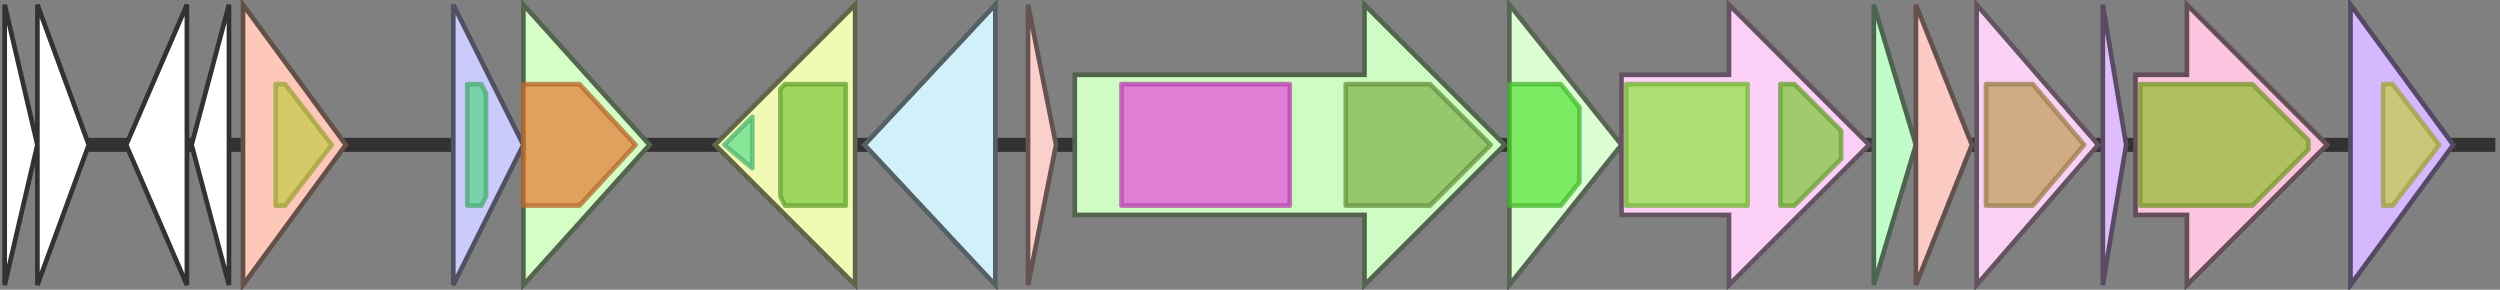 <svg version="1.1" baseProfile="full" xmlns="http://www.w3.org/2000/svg" width="535" height="62">
	<rect width="100%" height="100%" fill="#808080" stroke="none"/>
	<line x1="1" y1="31" x2="534" y2="31" style="stroke:rgb(50,50,50); stroke-width:3 "/>
	<g>
		<title>lasA</title>
		<polygon class="lasA" points="220,16 220,16 220,1 226,31 220,61 220,46 220,46" fill="rgb(251,208,204)" fill-opacity="1.0" stroke="rgb(100,83,81)" stroke-width="1" />
	</g>
	<g>
		<title>lasM</title>
		<polygon class="lasM" points="230,16 292,16 292,1 322,31 292,61 292,46 230,46" fill="rgb(207,252,194)" fill-opacity="1.0" stroke="rgb(82,100,77)" stroke-width="1" />
		<g>
			<title>PF13575</title>
			<rect class="PF13575" x="240" y="18" stroke-linejoin="round" width="36" height="26" fill="rgb(228,84,217)" stroke="rgb(182,67,173)" stroke-width="1" opacity="0.75" />
		</g>
		<g>
			<title>PF05147</title>
			<polygon class="PF05147" points="288,18 306,18 319,31 306,44 288,44" stroke-linejoin="round" width="33" height="26" fill="rgb(129,182,79)" stroke="rgb(103,145,63)" stroke-width="1" opacity="0.75" />
		</g>
	</g>
	<g>
		<title>lasN</title>
		<polygon class="lasN" points="323,16 323,16 323,1 347,31 323,61 323,46 323,46" fill="rgb(220,254,211)" fill-opacity="1.0" stroke="rgb(88,101,84)" stroke-width="1" />
		<g>
			<title>PF03358</title>
			<polygon class="PF03358" points="323,18 334,18 338,23 338,39 334,44 323,44" stroke-linejoin="round" width="15" height="26" fill="rgb(90,228,61)" stroke="rgb(72,182,48)" stroke-width="1" opacity="0.75" />
		</g>
	</g>
	<g>
		<title>lasT</title>
		<polygon class="lasT" points="347,16 370,16 370,1 400,31 370,61 370,46 347,46" fill="rgb(253,208,247)" fill-opacity="1.0" stroke="rgb(101,83,98)" stroke-width="1" />
		<g>
			<title>PF00664</title>
			<rect class="PF00664" x="348" y="18" stroke-linejoin="round" width="26" height="26" fill="rgb(149,226,73)" stroke="rgb(119,180,58)" stroke-width="1" opacity="0.75" />
		</g>
		<g>
			<title>PF00005</title>
			<polygon class="PF00005" points="381,18 384,18 394,28 394,34 384,44 381,44" stroke-linejoin="round" width="13" height="26" fill="rgb(129,201,63)" stroke="rgb(103,160,50)" stroke-width="1" opacity="0.75" />
		</g>
	</g>
	<g>
		<title>lasU</title>
		<polygon class="lasU" points="401,16 401,16 401,1 410,31 401,61 401,46 401,46" fill="rgb(193,253,200)" fill-opacity="1.0" stroke="rgb(77,101,80)" stroke-width="1" />
	</g>
	<g>
		<title>lasV</title>
		<polygon class="lasV" points="410,16 410,16 410,1 422,31 410,61 410,46 410,46" fill="rgb(251,203,195)" fill-opacity="1.0" stroke="rgb(100,81,78)" stroke-width="1" />
	</g>
	<g>
		<title>lasP</title>
		<polygon class="lasP" points="423,16 423,16 423,1 449,31 423,61 423,46 423,46" fill="rgb(250,209,244)" fill-opacity="1.0" stroke="rgb(100,83,97)" stroke-width="1" />
		<g>
			<title>PF00082</title>
			<polygon class="PF00082" points="425,18 435,18 446,31 435,44 425,44" stroke-linejoin="round" width="22" height="26" fill="rgb(193,159,94)" stroke="rgb(154,127,75)" stroke-width="1" opacity="0.75" />
		</g>
	</g>
	<g>
		<title>lasJ</title>
		<polygon class="lasJ" points="450,16 450,16 450,1 455,31 450,61 450,46 450,46" fill="rgb(223,188,252)" fill-opacity="1.0" stroke="rgb(89,75,100)" stroke-width="1" />
	</g>
	<g>
		<title>lasW</title>
		<polygon class="lasW" points="457,16 468,16 468,1 498,31 468,61 468,46 457,46" fill="rgb(251,197,224)" fill-opacity="1.0" stroke="rgb(100,78,89)" stroke-width="1" />
		<g>
			<title>PF12698</title>
			<polygon class="PF12698" points="458,18 482,18 494,30 494,32 482,44 458,44" stroke-linejoin="round" width="36" height="26" fill="rgb(151,189,55)" stroke="rgb(120,151,44)" stroke-width="1" opacity="0.75" />
		</g>
	</g>
	<g>
		<title>tnp1519R</title>
		<polygon class="tnp1519R" points="503,16 503,16 503,1 525,31 503,61 503,46 503,46" fill="rgb(213,184,254)" fill-opacity="1.0" stroke="rgb(85,73,101)" stroke-width="1" />
		<g>
			<title>PF13610</title>
			<polygon class="PF13610" points="510,18 512,18 522,31 512,44 510,44" stroke-linejoin="round" width="13" height="26" fill="rgb(200,202,77)" stroke="rgb(160,161,61)" stroke-width="1" opacity="0.75" />
		</g>
	</g>
	<g>
		<polygon class="NoName" points="1,16 1,16 1,1 8,31 1,61 1,46 1,46" fill="rgb(255,255,255)" fill-opacity="1.0" stroke="rgb(50,50,50)" stroke-width="1" />
	</g>
	<g>
		<polygon class="NoName" points="8,16 8,16 8,1 19,31 8,61 8,46 8,46" fill="rgb(255,255,255)" fill-opacity="1.0" stroke="rgb(50,50,50)" stroke-width="1" />
	</g>
	<g>
		<polygon class="NoName" points="40,16 40,16 40,1 27,31 40,61 40,46 40,46" fill="rgb(255,255,255)" fill-opacity="1.0" stroke="rgb(50,50,50)" stroke-width="1" />
	</g>
	<g>
		<polygon class="NoName" points="49,16 49,16 49,1 41,31 49,61 49,46 49,46" fill="rgb(255,255,255)" fill-opacity="1.0" stroke="rgb(50,50,50)" stroke-width="1" />
	</g>
	<g>
		<title>tnp1519L</title>
		<polygon class="tnp1519L" points="52,16 52,16 52,1 74,31 52,61 52,46 52,46" fill="rgb(253,200,184)" fill-opacity="1.0" stroke="rgb(101,80,73)" stroke-width="1" />
		<g>
			<title>PF13610</title>
			<polygon class="PF13610" points="59,18 61,18 71,31 61,44 59,44" stroke-linejoin="round" width="13" height="26" fill="rgb(200,202,77)" stroke="rgb(160,161,61)" stroke-width="1" opacity="0.75" />
		</g>
	</g>
	<g>
		<title>tnp1516delC</title>
		<polygon class="tnp1516delC" points="97,16 97,16 97,1 112,31 97,61 97,46 97,46" fill="rgb(203,203,251)" fill-opacity="1.0" stroke="rgb(81,81,100)" stroke-width="1" />
		<g>
			<title>PF14690</title>
			<polygon class="PF14690" points="100,18 103,18 104,20 104,42 103,44 100,44" stroke-linejoin="round" width="4" height="26" fill="rgb(94,212,144)" stroke="rgb(75,169,115)" stroke-width="1" opacity="0.75" />
		</g>
	</g>
	<g>
		<title>tnp1516delN</title>
		<polygon class="tnp1516delN" points="112,16 112,16 112,1 139,31 112,61 112,46 112,46" fill="rgb(212,254,198)" fill-opacity="1.0" stroke="rgb(84,101,79)" stroke-width="1" />
		<g>
			<title>PF01610</title>
			<polygon class="PF01610" points="112,18 124,18 136,31 136,31 124,44 112,44" stroke-linejoin="round" width="24" height="26" fill="rgb(227,129,58)" stroke="rgb(181,103,46)" stroke-width="1" opacity="0.75" />
		</g>
	</g>
	<g>
		<title>lasY</title>
		<polygon class="lasY" points="183,16 183,16 183,1 153,31 183,61 183,46 183,46" fill="rgb(241,250,180)" fill-opacity="1.0" stroke="rgb(96,100,72)" stroke-width="1" />
		<g>
			<title>PF13732</title>
			<polygon class="PF13732" points="155,31 161,25 161,36" stroke-linejoin="round" width="8" height="26" fill="rgb(100,223,143)" stroke="rgb(80,178,114)" stroke-width="1" opacity="0.75" />
		</g>
		<g>
			<title>PF00005</title>
			<polygon class="PF00005" points="167,19 168,18 181,18 181,44 168,44 167,42" stroke-linejoin="round" width="14" height="26" fill="rgb(129,201,63)" stroke="rgb(103,160,50)" stroke-width="1" opacity="0.75" />
		</g>
	</g>
	<g>
		<title>lasX</title>
		<polygon class="lasX" points="213,16 213,16 213,1 185,31 213,61 213,46 213,46" fill="rgb(210,240,250)" fill-opacity="1.0" stroke="rgb(84,96,100)" stroke-width="1" />
	</g>
</svg>

